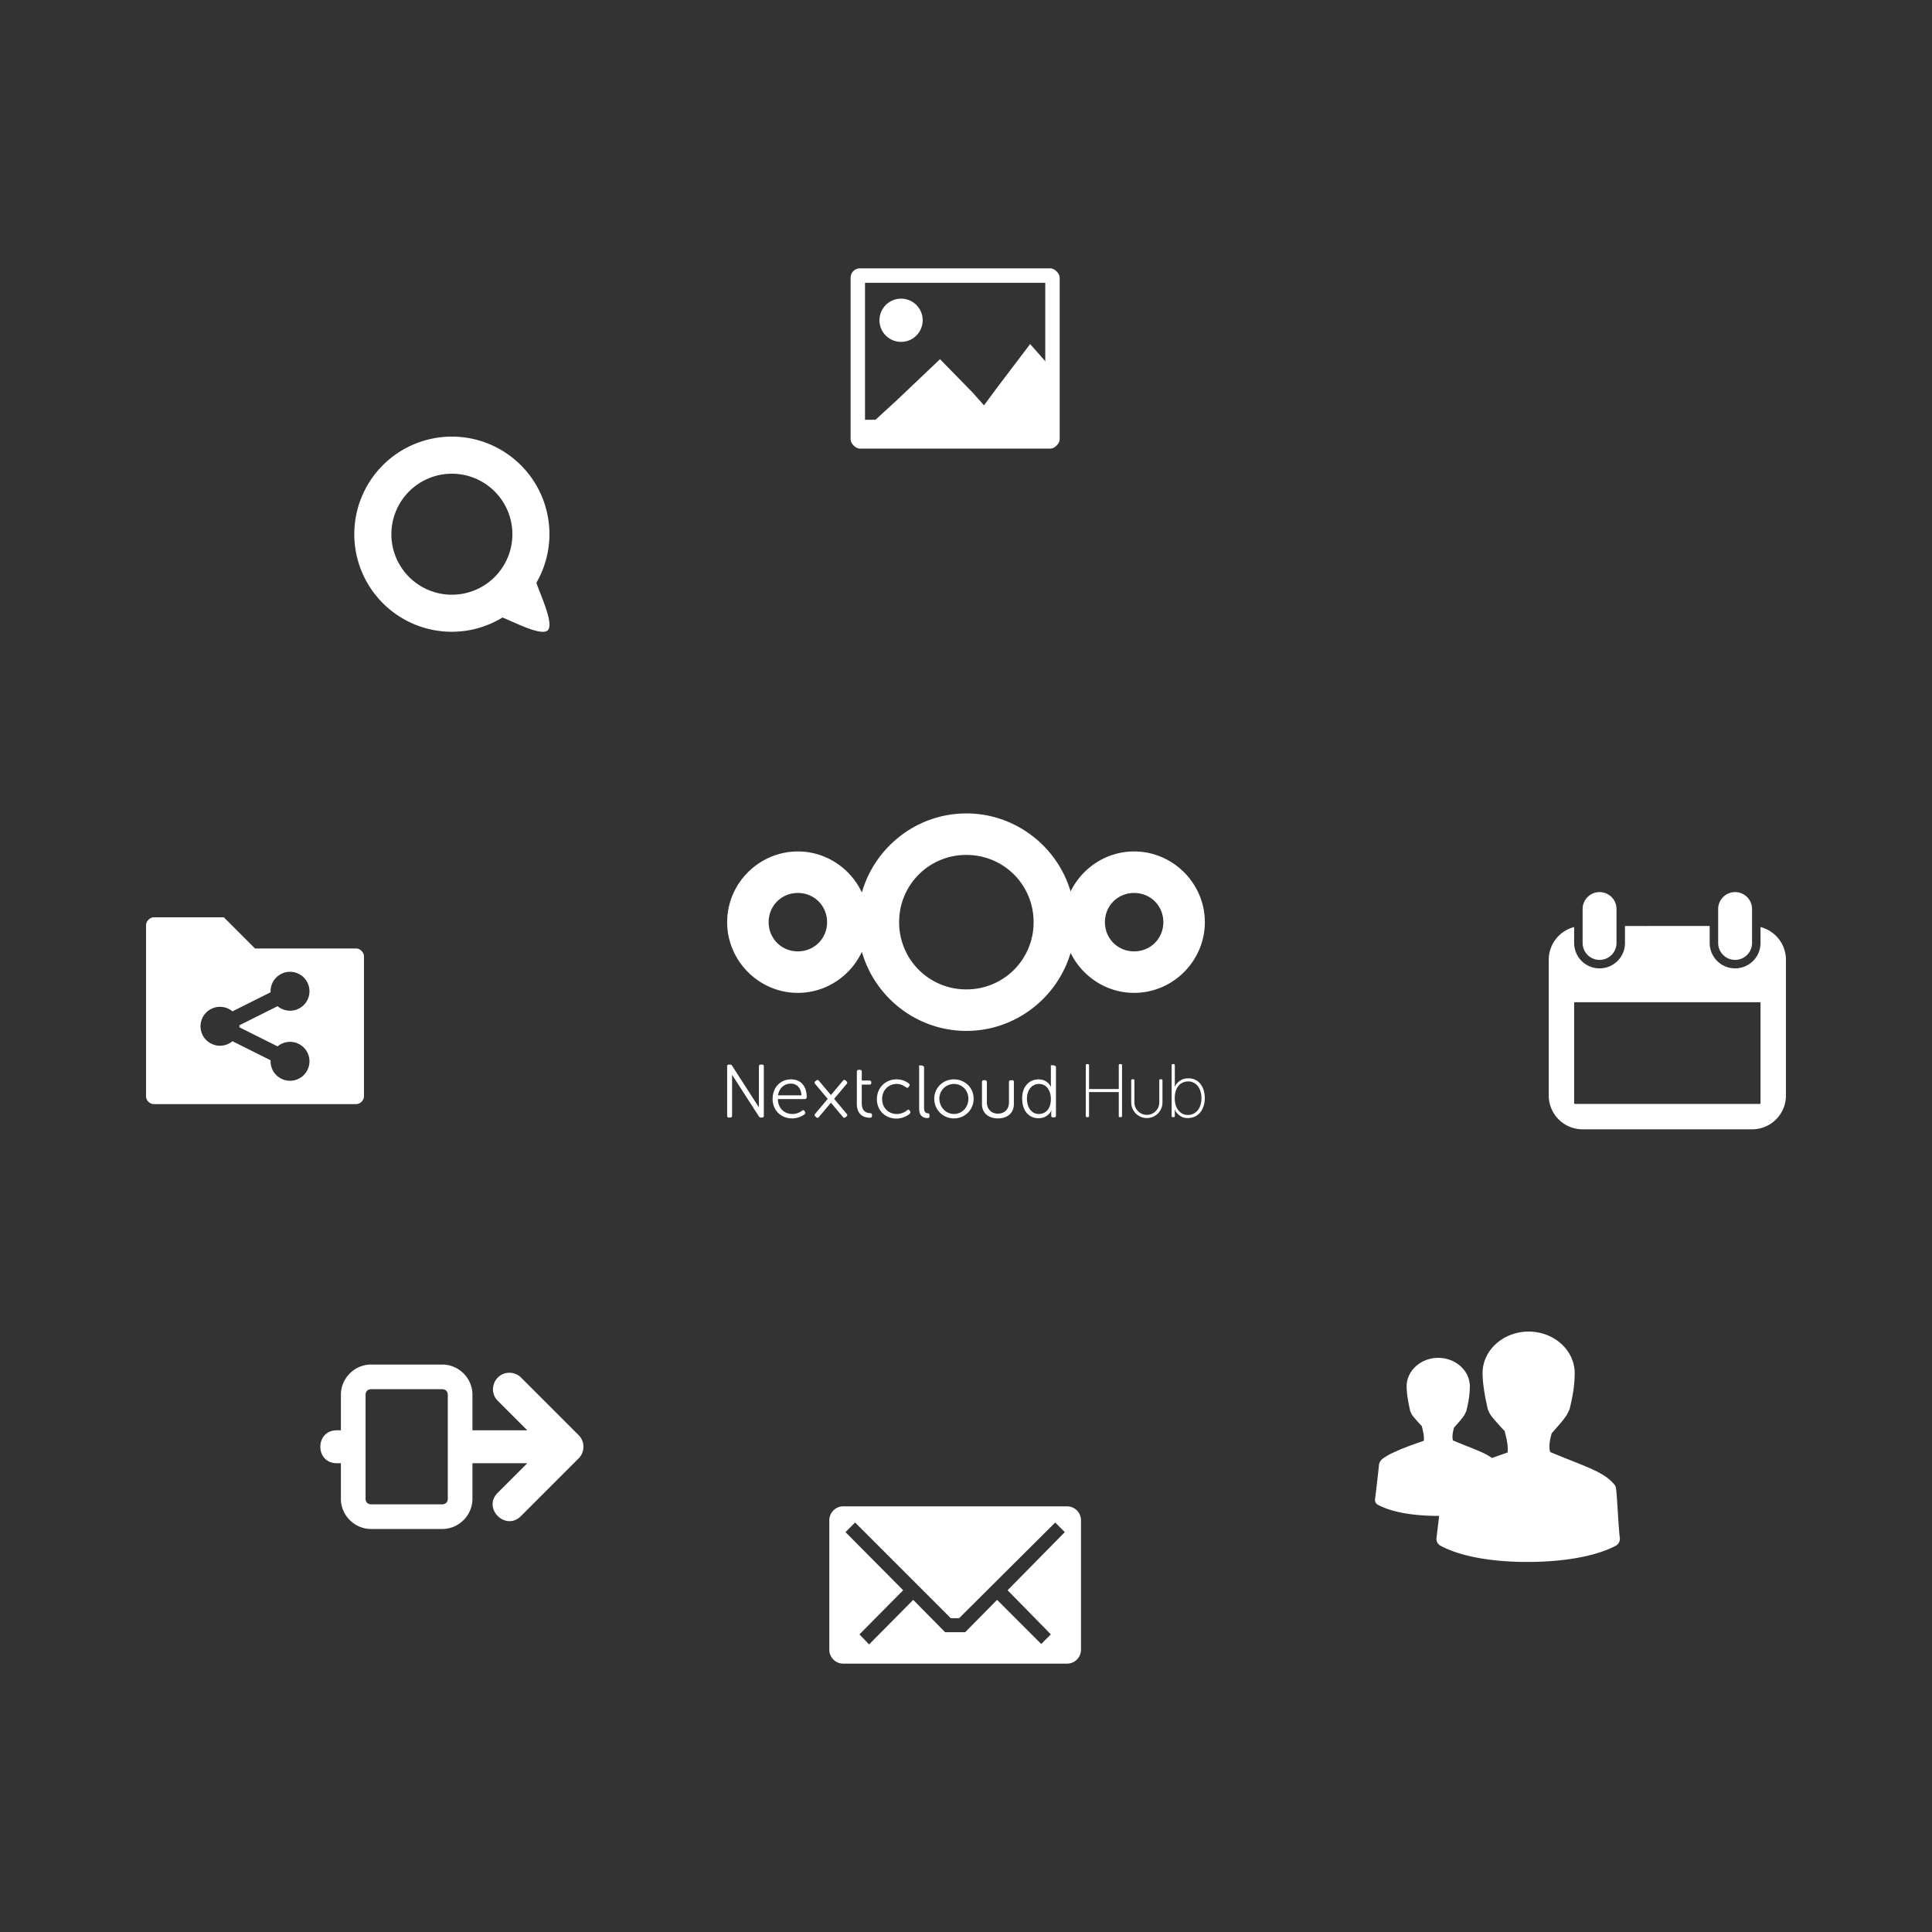 <svg viewBox="0 0 460.63 460.63"><rect x="0" y="0" width="460.63" height="460.63" fill="#333333" stroke="none"/><path style="fill:#fff;stroke-width:3.921" d="M88.468 325.336c-3.931 0-7.19 3.259-7.19 7.19v8.492h-.927c-5.302-.074-5.302 7.917 0 7.842h.926v8.492c0 3.931 3.26 7.19 7.19 7.19h16.985c3.932 0 7.19-3.259 7.19-7.19v-8.492h13.08l-6.991 6.991c-3.85 3.696 1.848 9.393 5.544 5.545l13.684-13.684a3.931 3.931 0 000-5.545l-13.684-13.684a3.922 3.922 0 00-2.81-1.187c-3.519 0-5.256 4.277-2.734 6.731l6.991 6.992h-13.079v-8.492c0-3.932-3.26-7.191-7.19-7.191H88.467zm0 5.88h16.984c.775 0 1.31.535 1.31 1.31v24.826c0 .775-.535 1.31-1.31 1.31H88.468c-.775 0-1.31-.535-1.31-1.31v-24.826c0-.775.535-1.31 1.31-1.31z"/><path d="M230.402 193.939c-11.805 0-21.811 8.003-24.912 18.846-2.696-5.751-8.536-9.78-15.264-9.78-9.251 0-16.857 7.605-16.857 16.856 0 9.252 7.606 16.861 16.857 16.861 6.728 0 12.568-4.032 15.264-9.784 3.1 10.844 13.107 18.85 24.912 18.85 11.718 0 21.673-7.885 24.853-18.607 2.745 5.622 8.514 9.541 15.146 9.541 9.252 0 16.86-7.609 16.86-16.86 0-9.252-7.608-16.858-16.86-16.858-6.632 0-12.4 3.917-15.146 9.538-3.18-10.72-13.135-18.603-24.853-18.603zm0 9.895c8.912 0 16.03 7.116 16.03 16.027a15.956 15.956 0 01-16.03 16.031 15.954 15.954 0 01-16.027-16.03 15.951 15.951 0 0116.027-16.028zm-40.176 9.067c3.905 0 6.965 3.057 6.965 6.961 0 3.905-3.06 6.965-6.965 6.965-3.904 0-6.961-3.06-6.961-6.965 0-3.904 3.057-6.961 6.961-6.961zm80.175 0c3.904 0 6.965 3.057 6.965 6.961 0 3.905-3.06 6.965-6.965 6.965s-6.962-3.06-6.962-6.965c0-3.904 3.057-6.961 6.962-6.961z" style="color:#000;font-style:normal;font-variant:normal;font-weight:400;font-stretch:normal;font-size:medium;line-height:normal;font-family:sans-serif;text-indent:0;text-align:start;text-decoration:none;text-decoration-line:none;text-decoration-style:solid;text-decoration-color:#000;letter-spacing:normal;word-spacing:normal;text-transform:none;writing-mode:lr-tb;direction:ltr;baseline-shift:baseline;text-anchor:start;white-space:normal;clip-rule:nonzero;display:inline;overflow:visible;visibility:visible;opacity:1;isolation:auto;mix-blend-mode:normal;color-interpolation:sRGB;color-interpolation-filters:linearRGB;solid-color:#000;solid-opacity:1;fill:#fff;fill-opacity:1;fill-rule:nonzero;stroke:none;stroke-width:5.566;stroke-linecap:butt;stroke-linejoin:miter;stroke-miterlimit:10;stroke-dasharray:none;stroke-dashoffset:0;stroke-opacity:1;color-rendering:auto;image-rendering:auto;shape-rendering:auto;text-rendering:auto;enable-background:accumulate"/><path style="font-style:normal;font-variant:normal;font-weight:400;font-stretch:normal;font-size:medium;line-height:1;font-family:MuseoSansW01-Rounded100;-inkscape-font-specification:MuseoSansW01-Rounded100;letter-spacing:-.712px;word-spacing:0;opacity:1;fill:#fff;fill-opacity:1;stroke:none;stroke-width:.938" d="M258.873 254.006c0-.205.103-.308.308-.308h.162c.205 0 .308.103.308.308v5.64h7.089v-5.64c0-.205.102-.308.307-.308h.163c.204 0 .307.103.307.308v12.04c0 .204-.103.306-.307.306h-.163c-.205 0-.34-.105-.307-.307v-5.676h-7.09v5.676c0 .205-.102.307-.307.307h-.162c-.205 0-.308-.102-.308-.307zm11.143 3.307c-.205 0-.308.103-.308.308v5.224a3.723 3.723 0 003.724 3.724 3.724 3.724 0 003.725-3.724v-5.224c0-.205-.103-.308-.308-.308h-.144c-.205 0-.308.103-.308.308v5.152c0 .025-.004.047-.004.072h.004a3.038 3.038 0 01-.132.877 2.95 2.95 0 01-.386.796 2.975 2.975 0 01-1.372 1.09 3.002 3.002 0 01-1.37.186 2.985 2.985 0 01-1.125-.348 2.96 2.96 0 01-.705-.536 2.964 2.964 0 01-.517-.72 2.956 2.956 0 01-.322-1.346h.004c0-.024-.004-.046-.004-.07v-5.154c0-.204-.102-.307-.307-.307zm10.069 4.538q0 .76.18 1.483.2.705.597 1.265.398.542.976.886.597.343 1.392.343.67 0 1.248-.271.596-.271 1.03-.777.434-.506.687-1.248.253-.74.253-1.699 0-.922-.235-1.645-.235-.741-.65-1.265-.417-.525-.995-.796-.578-.289-1.265-.289-.633 0-1.212.235-.578.217-1.03.705-.434.488-.705 1.247-.271.76-.271 1.826zm-.741-7.845q0-.308.307-.308h.145q.307 0 .307.308v4.392q0 .163-.018.308 0 .126-.018.217l-.036.217h.036q.253-.56.705-1.013.38-.38.994-.705.633-.325 1.573-.325.904 0 1.627.343.723.344 1.229.977.506.614.777 1.5.271.868.271 1.916 0 1.085-.307 1.952-.29.868-.832 1.5-.542.615-1.283.959-.741.325-1.627.325-.868 0-1.464-.307-.597-.325-.958-.705-.452-.452-.705-1.03h-.036q.018.09.036.217.018.108.018.253.018.144.018.325v.723q0 .307-.307.307h-.145q-.307 0-.307-.307z"/><path d="M188.616 257.341c2.388 0 3.723 1.7 3.723 4.25a.45.45 0 01-.445.446h-6.435c.04 2.266 1.619 3.561 3.44 3.561a3.772 3.772 0 002.348-.81c.242-.161.445-.12.566.122l.122.203c.121.202.08.404-.122.566a5.016 5.016 0 01-2.954.972c-2.631 0-4.655-1.903-4.655-4.655.04-2.914 1.983-4.654 4.412-4.654zm2.469 3.805c-.081-1.861-1.215-2.792-2.51-2.792-1.497 0-2.792.971-3.076 2.792zm13.207-2.509v-3.116c0-.284.162-.446.445-.446h.324c.283 0 .404.162.404.446v2.104h1.822c.283 0 .445.162.445.445v.122c0 .283-.162.404-.445.404h-1.822v4.453c0 2.064 1.255 2.306 1.943 2.347.364.04.486.121.486.445v.243c0 .283-.122.405-.486.405-1.943 0-3.116-1.174-3.116-3.279zm9.47-1.296c1.538 0 2.509.648 2.954 1.013.203.162.243.364.04.607l-.12.202c-.163.243-.365.243-.608.081-.405-.283-1.174-.81-2.226-.81-1.943 0-3.48 1.458-3.48 3.603 0 2.104 1.537 3.561 3.48 3.561a3.743 3.743 0 002.51-.93c.242-.162.404-.122.566.12l.121.163c.122.243.081.405-.121.607a4.98 4.98 0 01-3.157 1.133c-2.63 0-4.654-1.902-4.654-4.654.04-2.752 2.064-4.695 4.695-4.695zm5.383-2.873c0-.283-.162-.445.121-.445h.324c.283 0 .728.162.728.445v9.673c0 1.134.526 1.255.931 1.295.203 0 .364.122.364.405v.283c0 .284-.121.446-.445.446-.728 0-2.023-.243-2.023-2.186zm8.297 2.873c2.59 0 4.694 1.984 4.694 4.615 0 2.67-2.104 4.695-4.694 4.695s-4.695-2.024-4.695-4.695c0-2.631 2.104-4.614 4.695-4.614zm0 8.257c1.902 0 3.44-1.538 3.44-3.642 0-2.024-1.538-3.521-3.44-3.521a3.49 3.49 0 00-3.481 3.52c.04 2.065 1.578 3.643 3.48 3.643zm20.195-8.257c2.146 0 2.915 1.782 2.915 1.782h.04s-.04-.284-.04-.688v-4.007c0-.284-.122-.445.161-.445h.324c.284 0 .729.161.729.445v11.535c0 .283-.122.445-.405.445h-.283c-.284 0-.446-.122-.446-.405v-.688c0-.324.081-.567.081-.567h-.04s-.769 1.862-3.076 1.862c-2.388 0-3.885-1.902-3.885-4.654-.081-2.752 1.578-4.614 3.926-4.614zm.04 8.257c1.498 0 2.874-1.052 2.874-3.602 0-1.821-.93-3.561-2.833-3.561-1.578 0-2.873 1.295-2.873 3.561.04 2.186 1.174 3.602 2.833 3.602zm-6.353-8.054H241c-.283 0-.445.162-.445.445v4.898c0 1.376-.89 2.63-2.631 2.63-1.7 0-2.63-1.254-2.63-2.63v-4.898c0-.283-.163-.445-.446-.445h-.324c-.283 0-.404.162-.404.445v5.221c0 2.307 1.7 3.44 3.804 3.44 2.105 0 3.804-1.133 3.804-3.44v-5.22c.04-.284-.121-.446-.404-.446zm-40.065-.066c-.1.016-.194.082-.285.19l-1.638 1.953-1.226 1.46-1.856-2.212-1.008-1.2a.45.45 0 00-.3-.178.45.45 0 00-.327.123l-.248.208c-.217.182-.206.383-.024.6l1.639 1.953 1.358 1.619-1.99 2.37a.018.018 0 00-.003.006l-1.004 1.196c-.182.217-.162.445.055.627l.248.207c.217.182.414.137.596-.08l1.638-1.953 1.226-1.46 1.856 2.212.004.004 1.004 1.197c.182.217.41.236.627.054l.248-.208c.217-.182.206-.383.024-.6l-1.639-1.953-1.359-1.619 1.99-2.37a.018.018 0 00.004-.005l1.004-1.196c.182-.217.162-.446-.055-.628l-.248-.208c-.109-.091-.212-.125-.311-.11zm-27.485-3.657c-.283 0-.405.162-.405.445v11.737c0 .284.122.445.405.445h.325c.283 0 .444-.161.444-.445v-9.747l6.407 9.944c.028.044.058.074.089.106.009.01.016.022.026.031.028.025.058.039.087.054.016.009.03.02.047.027.013.004.026.003.04.006.045.011.09.023.145.023h.323c.283 0 .404-.16.404-.444v-11.737c0-.283-.121-.446-.404-.446h-.323c-.284 0-.446.163-.446.446v9.748l-6.408-9.945c-.022-.034-.048-.056-.072-.082-.074-.104-.192-.167-.36-.167z" style="fill:#fff;fill-opacity:1;stroke-width:.47"/><path style="fill:#fff;stroke-width:1.875" d="M201.06 359.144a3.327 3.327 0 00-3.333 3.335v30.838a3.323 3.323 0 003.333 3.33h53.336a3.324 3.324 0 003.334-3.33V362.48a3.327 3.327 0 00-3.334-3.335zm2.813 3.856l22.815 22.815h1.98L251.584 363l2.292 2.292-13.647 13.855 10.313 10.521-2.292 2.292-10.521-10.521-7.605 7.708h-4.792l-7.604-7.706-10.522 10.624-2.292-2.396 10.418-10.522-13.751-13.854z"/><path style="fill:#fff" d="M381.37 212.698a4.03 4.03 0 00-4.04 4.04v8.079c0 2.238 1.802 4.04 4.04 4.04s4.04-1.802 4.04-4.04v-8.08a4.03 4.03 0 00-4.04-4.04zm32.317 0a4.03 4.03 0 00-4.04 4.04v8.079c0 2.238 1.802 4.04 4.04 4.04s4.04-1.802 4.04-4.04v-8.08a4.03 4.03 0 00-4.04-4.04zm-26.257 8.079v4.04c0 3.357-2.703 6.059-6.06 6.059s-6.06-2.702-6.06-6.06v-3.787a8.065 8.065 0 00-6.058 7.827v32.317a8.062 8.062 0 008.079 8.08h40.396a8.062 8.062 0 008.079-8.08v-32.317a8.065 8.065 0 00-6.06-7.827v3.788c0 3.357-2.702 6.059-6.059 6.059s-6.06-2.702-6.06-6.06v-4.039zm-11.93 18.178h44.057a.182.182 0 01.188.19v23.858a.182.182 0 01-.188.19H375.5a.182.182 0 01-.19-.19v-23.858a.182.182 0 01.19-.188z"/><path style="color:#000;text-indent:0;text-transform:none;fill:#fff;stroke-width:1.831" d="M342.905 323.741c-4.077 0-7.535 2.982-7.535 6.829.029 1.216.138 2.716.863 5.887v.078l.079.079c.233.667.572 1.049 1.02 1.57.448.52.983 1.133 1.491 1.648l.157.157c.101.439.223.91.314 1.334.242 1.127.218 1.925.157 2.198-1.752.615-3.931 1.348-5.887 2.198-1.098.477-2.091.903-2.904 1.412-.812.51-1.62.895-1.883 2.041a1.029 1.029 0 000 .157 537.133 537.133 0 01-.942 8.163 1.288 1.288 0 00.628 1.256c3.55 1.918 9.004 2.69 14.441 2.669 5.437-.021 10.848-.839 14.285-2.669.433-.244.692-.763.628-1.256-.095-.731-.211-2.38-.314-4.003-.103-1.622-.192-3.218-.314-4.16a1.263 1.263 0 00-.314-.628c-1.092-1.303-2.723-2.1-4.63-2.904-1.742-.733-3.784-1.495-5.809-2.355-.113-.252-.226-.987 0-2.119.06-.304.156-.63.236-.942.19-.213.338-.387.55-.628.449-.513.932-1.051 1.334-1.57.401-.518.73-.962.941-1.57l.079-.078c.82-3.311.82-4.693.863-5.887v-.078c0-3.848-3.458-6.829-7.535-6.829zm21.554-6.266c-5.944 0-10.986 4.346-10.986 9.956.042 1.772.2 3.959 1.259 8.582v.114l.114.115c.34.973.834 1.53 1.488 2.289.654.759 1.433 1.652 2.174 2.403l.23.229c.146.64.324 1.327.457 1.945.353 1.643.317 2.806.229 3.204-2.554.897-5.732 1.965-8.583 3.204-1.6.696-3.049 1.317-4.234 2.06-1.185.743-2.363 1.304-2.746 2.975a1.458 1.458 0 000 .23c-.374 3.436-.94 8.49-1.373 11.9a1.878 1.878 0 00.915 1.831c5.177 2.796 13.129 3.922 21.056 3.89 7.927-.03 15.815-1.222 20.827-3.89a1.878 1.878 0 00.915-1.83c-.138-1.067-.307-3.471-.457-5.837-.15-2.366-.28-4.693-.458-6.065a1.844 1.844 0 00-.458-.915c-1.592-1.901-3.97-3.063-6.751-4.235-2.54-1.069-5.516-2.18-8.468-3.433-.166-.368-.33-1.438 0-3.09.088-.443.227-.917.343-1.372.277-.311.494-.565.801-.916.656-.748 1.36-1.533 1.945-2.289.586-.755 1.065-1.403 1.374-2.288l.114-.115c1.196-4.827 1.197-6.841 1.259-8.582v-.115c0-5.609-5.042-9.955-10.986-9.955z"/><g style="fill:#fff" transform="translate(200.223 57.106) scale(1.719)"><path style="fill:#fff" d="M2.8 4a1.3 1.3 0 00-1.3 1.3v22.4c0 .6.7 1.3 1.3 1.3h26.4c.6 0 1.3-.7 1.3-1.3V5.3c0-.6-.7-1.3-1.3-1.3zm.7 2h25v19h-25z"/><circle style="fill:#fff" cx="8.5" cy="11.2" r="3"/><path style="fill:#fff" d="M26.4 14.5l-4.7 6.2L20 23l-1.6-1.8-4.5-4.6-6 5.7-4.7 4.3h26.2v-8.7z"/></g><path style="fill:#fff;stroke-width:.465" d="M107.736 104.098a23.265 23.265 0 00-23.265 23.266 23.265 23.265 0 0023.265 23.265 23.265 23.265 0 0012.068-3.403c2.86 1.136 9.264 4.507 10.788 3.05 1.593-1.52-1.87-8.68-2.7-11.34A23.265 23.265 0 00131 127.364a23.265 23.265 0 00-23.264-23.265zm.002 8.845a14.426 14.426 0 0114.425 14.426 14.426 14.426 0 01-14.425 14.425 14.426 14.426 0 01-14.426-14.425 14.426 14.426 0 0114.426-14.426z"/><path style="fill:#fff;stroke-width:3.711" d="M36.676 218.71c-.928 0-1.856.928-1.856 1.856v40.82c0 .965.891 1.856 1.856 1.856h48.242c.965 0 1.856-.894 1.856-1.856v-33.398c0-.928-.928-1.855-1.856-1.855H60.797l-7.422-7.422zm32.47 12.989a4.639 4.639 0 014.64 4.639 4.639 4.639 0 01-4.64 4.638 4.639 4.639 0 01-2.971-1.08l-9.096 4.552a4.639 4.639 0 01.008.24 4.639 4.639 0 01-.016.239l9.103 4.551a4.639 4.639 0 012.972-1.08 4.639 4.639 0 014.639 4.64 4.639 4.639 0 01-4.64 4.638 4.639 4.639 0 01-4.638-4.639 4.639 4.639 0 01.016-.237l-9.103-4.554a4.639 4.639 0 01-2.972 1.08 4.639 4.639 0 01-4.639-4.639 4.639 4.639 0 014.639-4.638 4.639 4.639 0 012.972 1.08l9.096-4.552a4.639 4.639 0 01-.008-.24 4.639 4.639 0 014.639-4.638z"/></svg>